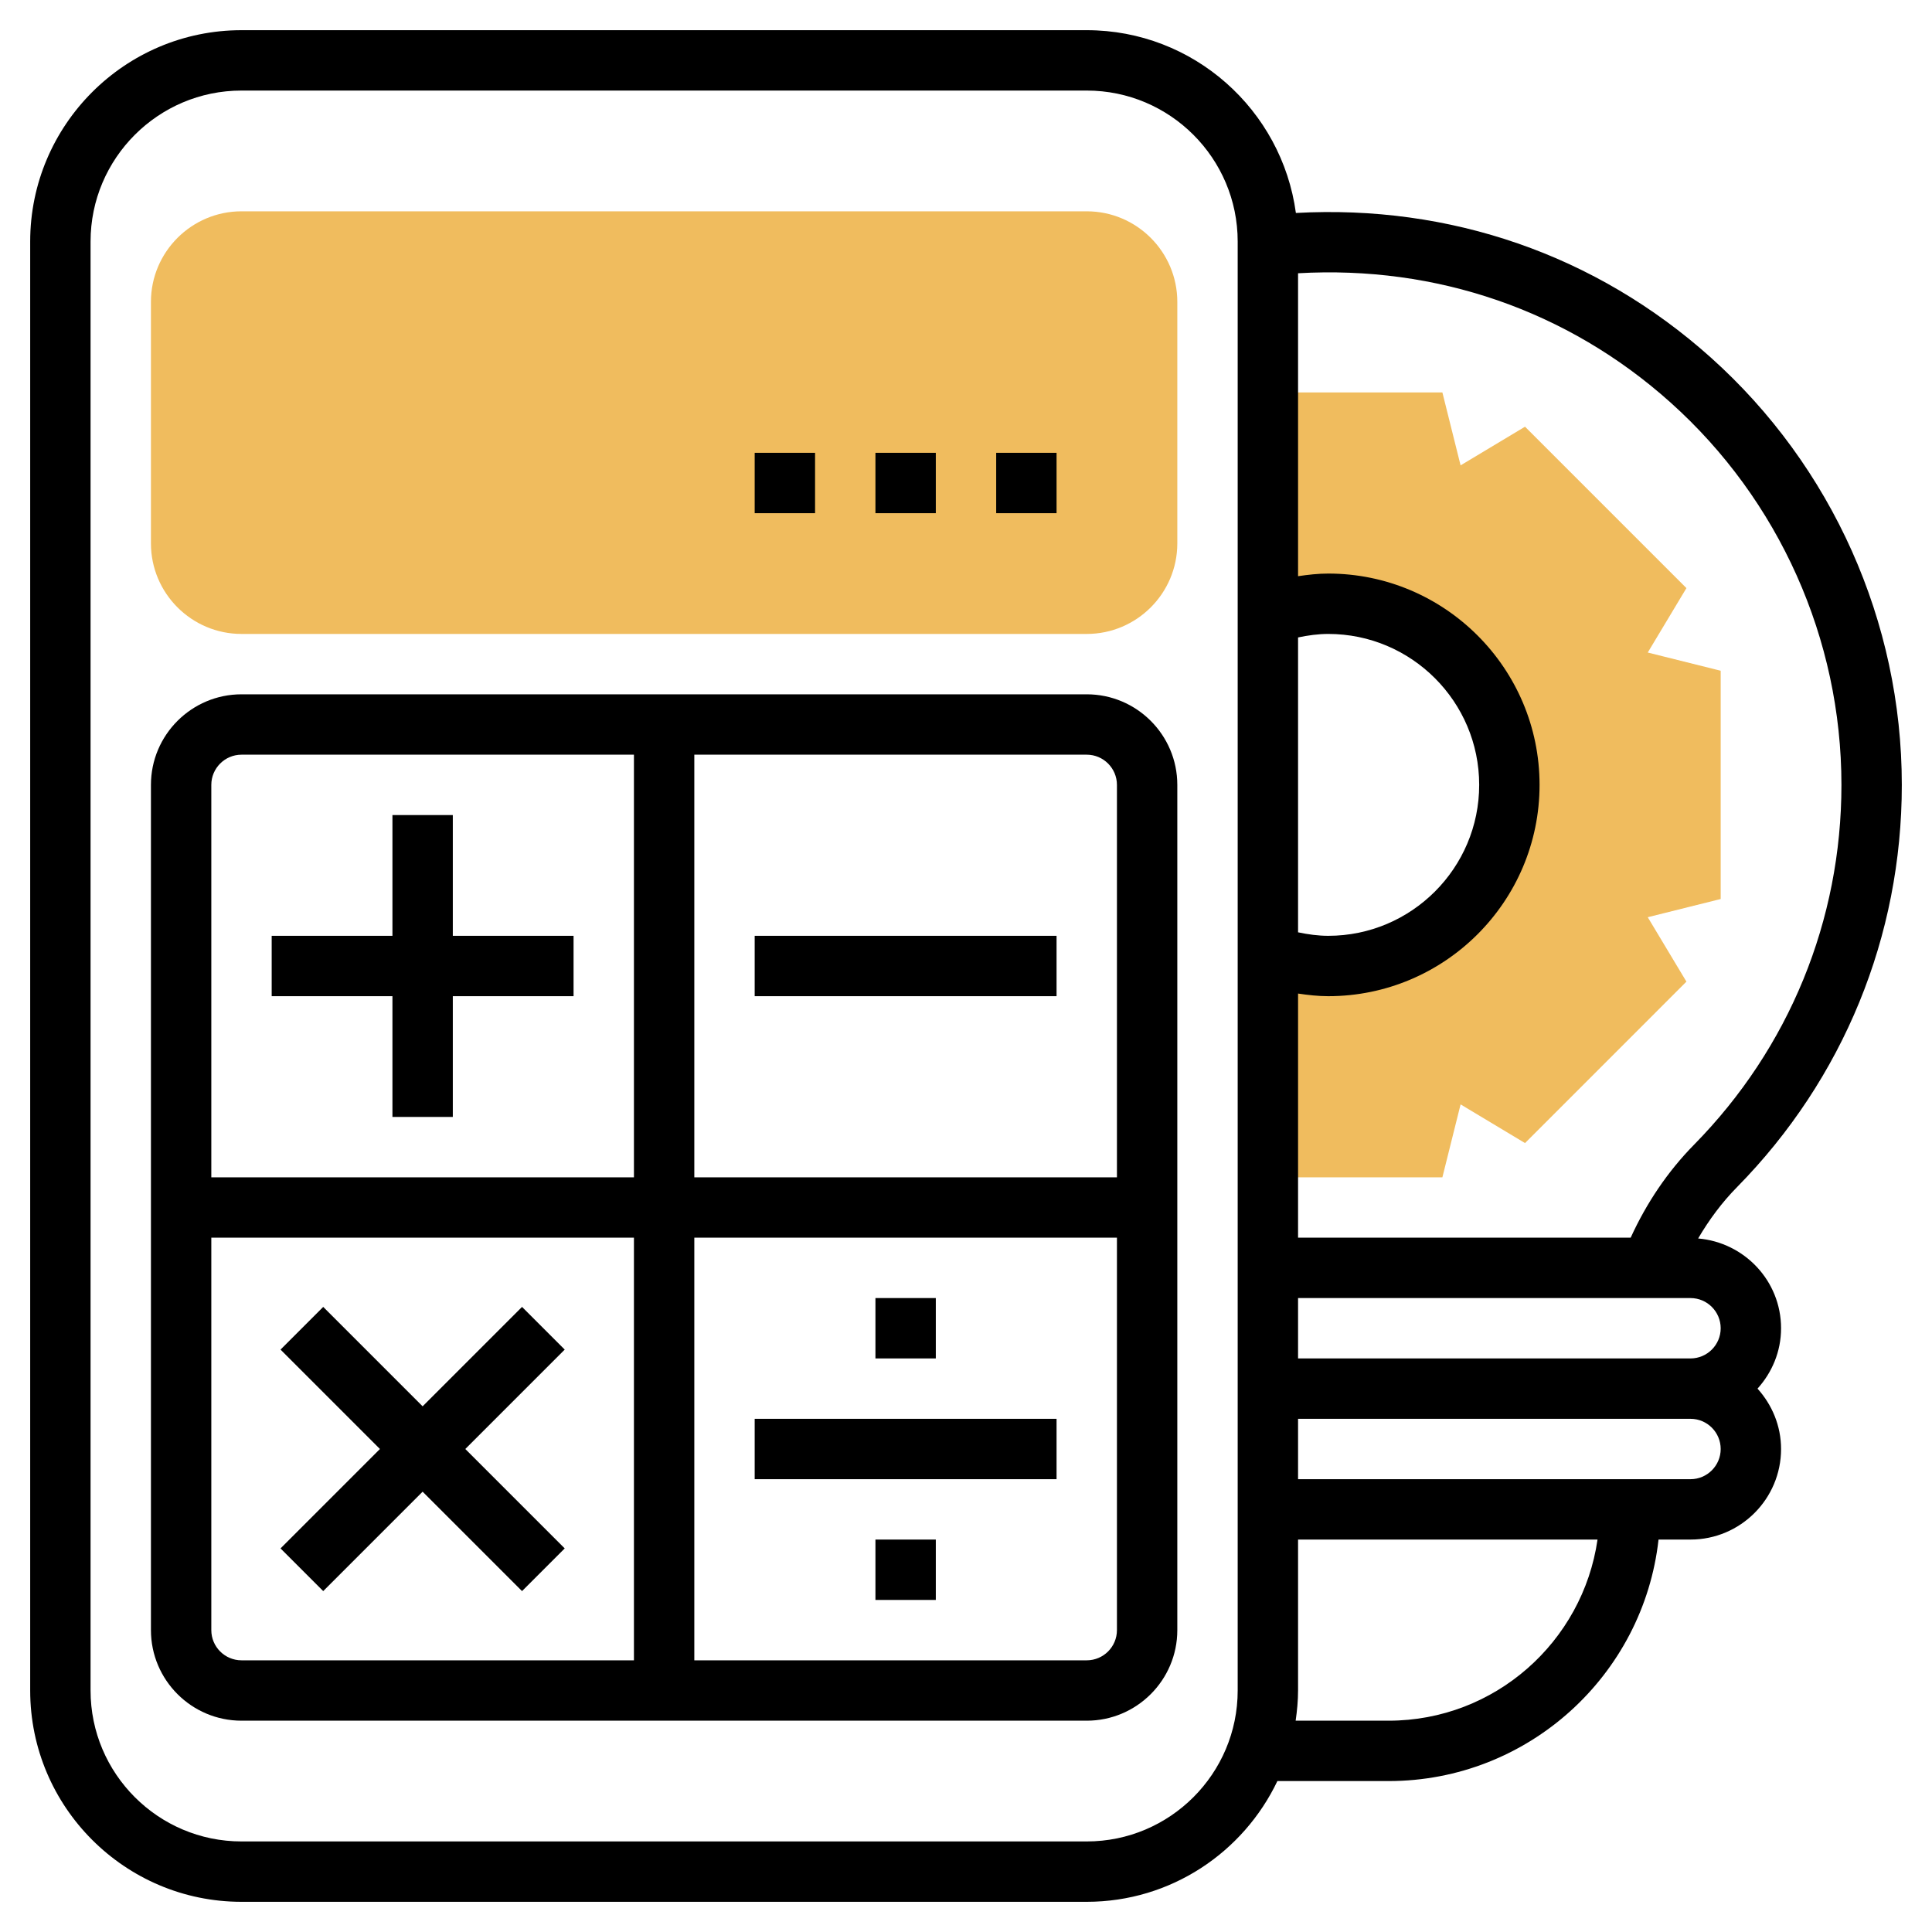 <svg id="Layer_3" enable-background="new 0 0 64 64" height="512" viewBox="0 0 64 64" width="512" xmlns="http://www.w3.org/2000/svg"><path d="m57 22.219-2.416-.603 1.281-2.134-5.347-5.347-2.134 1.281-.603-2.416h-5.781v7.349c.626-.222 1.298-.349 2-.349 3.314 0 6 2.686 6 6s-2.686 6-6 6c-.702 0-1.374-.127-2-.349v7.349h5.781l.603-2.416 2.134 1.282 5.347-5.348-1.281-2.134 2.416-.603z" fill="#f0bc5e"/><path d="m36 21h-28c-1.654 0-3-1.346-3-3v-8c0-1.654 1.346-3 3-3h28c1.654 0 3 1.346 3 3v8c0 1.654-1.346 3-3 3z" fill="#f0bc5e"/><path d="m36 23h-28c-1.654 0-3 1.346-3 3v28c0 1.654 1.346 3 3 3h28c1.654 0 3-1.346 3-3v-28c0-1.654-1.346-3-3-3zm1 3v13h-14v-14h13c.551 0 1 .449 1 1zm-29-1h13v14h-14v-13c0-.551.449-1 1-1zm-1 29v-13h14v14h-13c-.551 0-1-.448-1-1zm29 1h-13v-14h14v13c0 .552-.449 1-1 1z"/><path d="m13 37h2v-4h4v-2h-4v-4h-2v4h-4v2h4z"/><path d="m25 31h10v2h-10z"/><path d="m18.707 44.707-1.414-1.414-3.293 3.293-3.293-3.293-1.414 1.414 3.293 3.293-3.293 3.293 1.414 1.414 3.293-3.293 3.293 3.293 1.414-1.414-3.293-3.293z"/><path d="m25 47h10v2h-10z"/><path d="m29 43h2v2h-2z"/><path d="m29 51h2v2h-2z"/><path d="m56.253 41.026c.363-.62.789-1.195 1.293-1.706 3.517-3.576 5.454-8.306 5.454-13.32 0-5.396-2.307-10.556-6.329-14.158-3.806-3.409-8.65-5.069-13.743-4.787-.463-3.413-3.389-6.055-6.928-6.055h-28c-3.86 0-7 3.14-7 7v48c0 3.859 3.14 7 7 7h28c2.785 0 5.189-1.639 6.315-4h3.685c4.624 0 8.442-3.507 8.941-8h1.059c1.654 0 3-1.346 3-3 0-.771-.301-1.468-.78-2 .48-.532.78-1.229.78-2 0-1.568-1.213-2.843-2.747-2.974zm.747 2.974c0 .552-.449 1-1 1h-13v-2h13c.551 0 1 .448 1 1zm-14-22.884c.332-.07.666-.116 1-.116 2.757 0 5 2.243 5 5s-2.243 5-5 5c-.334 0-.668-.046-1-.116zm12.337-7.784c3.599 3.223 5.663 7.84 5.663 12.668 0 4.485-1.733 8.718-4.88 11.917-.878.893-1.576 1.932-2.102 3.083h-11.018v-8.087c.332.049.665.087 1 .087 3.86 0 7-3.14 7-7s-3.14-7-7-7c-.335 0-.668.038-1 .087v-10.035c4.572-.263 8.924 1.222 12.337 4.28zm-14.337 42.668c0 2.757-2.243 5-5 5h-28c-2.757 0-5-2.243-5-5v-48c0-2.757 2.243-5 5-5h28c2.757 0 5 2.243 5 5zm5 1h-3.08c.047-.328.08-.66.08-1v-5h9.92c-.488 3.386-3.401 6-6.92 6zm10-8h-13v-2h13c.551 0 1 .448 1 1s-.449 1-1 1z"/><path d="m33 15h2v2h-2z"/><path d="m29 15h2v2h-2z"/><path d="m25 15h2v2h-2z"/></svg>